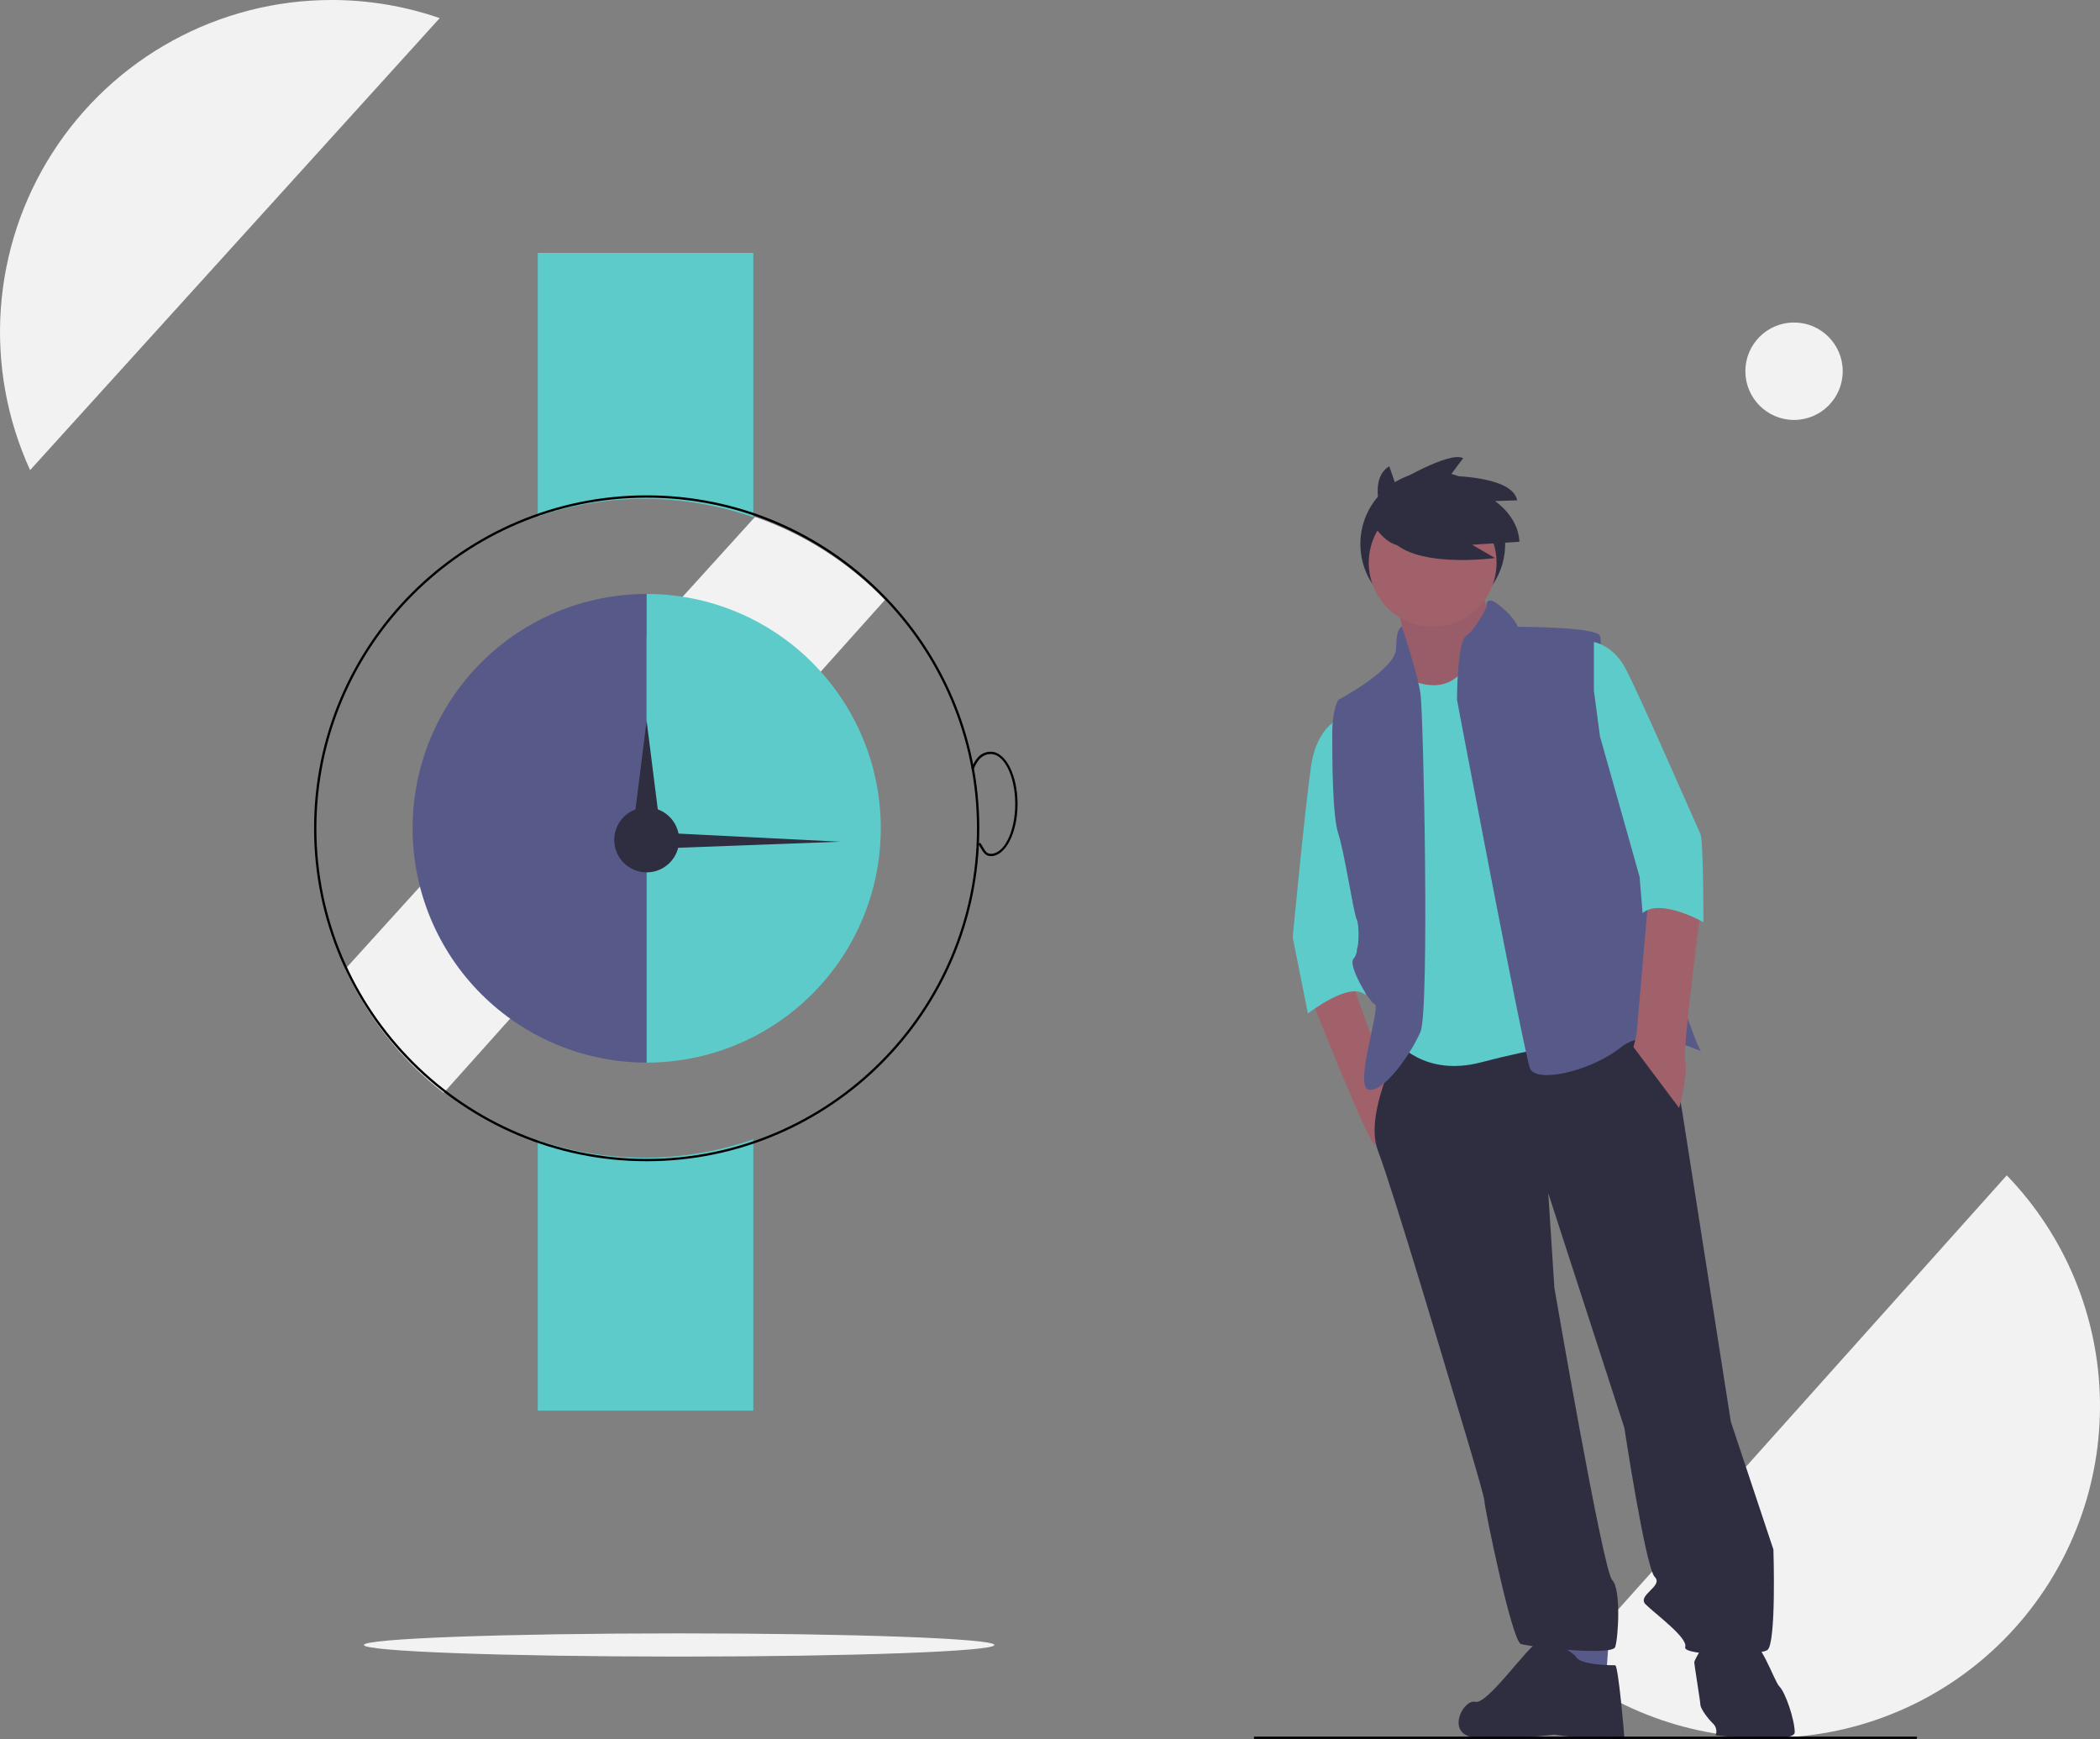<svg width="500" height="414" viewBox="0 0 500 414" fill="none" xmlns="http://www.w3.org/2000/svg">
<rect x="0" y="0" width="500" height="414" fill="#808080" stroke="none"/>
<g clip-path="url(#clip0)">
<path d="M372.749 397.163C388.523 409.397 408.342 415.195 428.216 413.39C448.09 411.585 466.543 402.311 479.86 387.435C493.176 372.56 500.367 353.188 499.986 333.218C499.604 313.249 491.677 294.166 477.802 279.812L372.749 397.163Z" fill="#F2F2F2"/>
<path d="M179.751 123.07L82.225 230.673C87.547 242.249 95.579 252.371 105.641 260.18L210.693 142.829C202.073 133.901 191.473 127.132 179.751 123.07Z" fill="#F2F2F2"/>
<path d="M179.36 123.126V60.206H128.035V122.932C144.691 117.297 162.747 117.366 179.36 123.126Z" fill="#5ECBCB"/>
<path d="M128.035 271.446V335.829H179.36V271.252C162.747 277.012 144.691 277.081 128.035 271.446Z" fill="#5ECBCB"/>
<path d="M153.974 276.452C110.306 276.452 74.779 240.895 74.779 197.189C74.779 153.484 110.306 117.927 153.974 117.927C197.641 117.927 233.168 153.484 233.168 197.189C233.168 240.895 197.641 276.452 153.974 276.452ZM153.974 118.479C110.61 118.479 75.331 153.788 75.331 197.189C75.331 240.59 110.61 275.899 153.974 275.899C197.337 275.899 232.616 240.59 232.616 197.189C232.616 153.788 197.337 118.479 153.974 118.479Z" fill="black"/>
<path d="M98.234 197.189C98.234 211.985 104.107 226.175 114.56 236.637C125.013 247.099 139.19 252.976 153.974 252.976V141.402C139.19 141.402 125.013 147.279 114.56 157.741C104.107 168.204 98.234 182.393 98.234 197.189Z" fill="#575A89"/>
<path d="M153.974 141.402V252.976C168.757 252.976 182.934 247.099 193.387 236.637C203.84 226.175 209.713 211.985 209.713 197.189C209.713 182.393 203.84 168.204 193.387 157.741C182.934 147.279 168.757 141.402 153.974 141.402Z" fill="#5ECBCB"/>
<path d="M153.973 207.684C158.241 207.684 161.7 204.222 161.7 199.951C161.7 195.68 158.241 192.218 153.973 192.218C149.706 192.218 146.247 195.68 146.247 199.951C146.247 204.222 149.706 207.684 153.973 207.684Z" fill="#2F2E41"/>
<path d="M153.96 171.592L155.885 186.876L157.81 202.16H153.96H150.11L152.035 186.876L153.96 171.592Z" fill="#2F2E41"/>
<path d="M200.041 200.385L174.924 201.325L149.808 202.265L149.822 200.069L149.836 197.873L174.938 199.129L200.041 200.385Z" fill="#2F2E41"/>
<path d="M235.927 203.817C234.649 203.817 234.134 202.939 233.48 201.826C233.317 201.548 233.14 201.247 232.935 200.929L233.4 200.63C233.609 200.955 233.79 201.263 233.956 201.546C234.607 202.655 234.965 203.265 235.927 203.265C239.122 203.265 241.722 197.937 241.722 191.389C241.722 184.841 239.122 179.514 235.927 179.514C234.082 179.514 232.8 180.653 231.768 183.208L231.256 183C232.384 180.207 233.825 178.961 235.927 178.961C239.426 178.961 242.274 184.536 242.274 191.389C242.274 198.242 239.426 203.817 235.927 203.817Z" fill="black"/>
<path d="M161.7 394.378C203.152 394.378 236.755 393.142 236.755 391.616C236.755 390.091 203.152 388.855 161.7 388.855C120.248 388.855 86.644 390.091 86.644 391.616C86.644 393.142 120.248 394.378 161.7 394.378Z" fill="#F2F2F2"/>
<path d="M427.152 99.975C433.553 99.975 438.742 94.782 438.742 88.376C438.742 81.97 433.553 76.777 427.152 76.777C420.752 76.777 415.563 81.97 415.563 88.376C415.563 94.782 420.752 99.975 427.152 99.975Z" fill="#F2F2F2"/>
<path d="M78.918 3.28342e-05C65.692 0.005 52.679 3.336 41.074 9.686C29.469 16.037 19.644 25.203 12.502 36.345C5.359 47.486 1.128 60.245 0.196 73.45C-0.735 86.655 1.663 99.882 7.17 111.918L104.696 4.314C96.403 1.45 87.691 -0.008 78.918 3.28342e-05Z" fill="#F2F2F2"/>
<path d="M341.135 146.757C350.656 146.757 358.374 139.032 358.374 129.503C358.374 119.974 350.656 112.249 341.135 112.249C331.614 112.249 323.896 119.974 323.896 129.503C323.896 139.032 331.614 146.757 341.135 146.757Z" fill="#2F2E41"/>
<path d="M312.132 237.667C312.132 237.667 325.896 272.469 327.345 272.469C328.794 272.469 330.967 259.418 330.967 259.418L322.274 234.767L312.132 237.667Z" fill="#A1616A"/>
<path d="M332.416 142.688C332.416 142.688 336.038 157.914 334.589 160.814C333.14 163.714 337.487 168.064 337.487 168.064H347.628L354.873 156.463L356.321 151.388C356.321 151.388 351.975 139.788 352.699 138.338C353.424 136.888 332.416 142.688 332.416 142.688Z" fill="#A1616A"/>
<path opacity="0.1" d="M332.416 142.688C332.416 142.688 336.038 157.914 334.589 160.814C333.14 163.714 337.487 168.064 337.487 168.064H347.628L354.873 156.463L356.321 151.388C356.321 151.388 351.975 139.788 352.699 138.338C353.424 136.888 332.416 142.688 332.416 142.688Z" fill="#494057"/>
<path d="M372.983 389.199V397.175L382.4 399.35L383.125 389.199H372.983Z" fill="#575A89"/>
<path d="M334.589 246.368C334.589 246.368 324.447 264.494 328.069 273.919C331.691 283.344 345.455 329.747 345.455 329.747C345.455 329.747 353.424 355.848 353.424 357.298C353.424 358.748 359.943 390.649 362.117 391.374C364.29 392.099 383.849 394.275 384.573 392.099C385.298 389.924 386.022 378.324 383.849 376.149C381.676 373.974 370.085 306.545 370.085 306.545L368.636 284.069L386.747 339.897C386.747 339.897 391.817 373.249 393.991 375.424C396.164 377.599 389.644 379.774 391.817 381.949C393.991 384.124 401.959 389.924 401.235 392.099C400.51 394.274 418.621 394.275 420.794 392.824C422.967 391.374 422.243 368.898 422.243 368.898L412.101 338.447L400.51 264.493C400.51 264.493 396.888 242.742 393.991 242.742C391.093 242.742 334.589 246.368 334.589 246.368Z" fill="#2F2E41"/>
<path d="M375.156 394.274C375.156 394.274 369.361 389.199 366.463 390.649C363.565 392.099 354.148 405.875 351.25 405.15C348.353 404.425 344.006 412.953 351.25 413.678C358.495 414.403 370.085 412.953 370.085 412.953C372.482 413.351 374.901 413.594 377.329 413.678C380.227 413.678 386.747 414.403 386.747 413.678C386.747 412.953 385.298 396.45 384.573 396.45C383.849 396.45 375.88 396.45 375.156 394.274Z" fill="#2F2E41"/>
<path d="M414.999 389.199C414.999 389.199 407.754 387.749 407.03 389.199C406.306 390.649 403.408 394.999 403.408 395.724C403.408 396.45 404.857 405.15 404.857 405.875C404.857 406.6 406.306 408.775 407.754 410.225C408.164 410.571 408.454 411.038 408.584 411.558C408.714 412.079 408.677 412.627 408.479 413.125C408.479 413.125 427.314 415.3 427.314 412.4C427.314 409.5 425.14 402.975 423.691 401.525C422.243 400.075 419.345 389.924 414.999 389.199Z" fill="#2F2E41"/>
<path d="M341.109 149.213C349.51 149.213 356.321 142.396 356.321 133.987C356.321 125.578 349.51 118.762 341.109 118.762C332.707 118.762 325.896 125.578 325.896 133.987C325.896 142.396 332.707 149.213 341.109 149.213Z" fill="#A1616A"/>
<path d="M335.313 161.539C335.313 161.539 344.006 166.614 349.077 158.639C354.148 150.663 370.085 174.589 370.085 174.589L374.431 248.543C374.431 248.543 366.463 249.268 352.699 252.893C338.935 256.518 332.416 247.818 332.416 247.818L331.691 205.766L333.14 186.19L330.967 170.239L332.416 160.814L335.313 161.539Z" fill="#5ECBCB"/>
<path d="M319.376 170.964C319.376 170.964 313.581 172.414 312.132 182.565C310.683 192.715 307.786 223.167 307.786 223.167L311.408 241.292C311.408 241.292 321.55 233.317 325.172 236.942L322.998 226.067L325.172 219.541L318.652 191.265L319.376 170.964Z" fill="#5ECBCB"/>
<path d="M333.784 149.213C333.784 149.213 332.416 149.213 332.416 154.288C332.416 159.364 318.652 166.614 318.652 166.614C318.652 166.614 317.203 168.789 317.203 174.589C317.203 180.39 317.203 194.165 318.652 198.515C320.101 202.866 322.274 217.366 322.998 218.816C323.723 220.266 323.723 226.792 322.274 228.242C320.825 229.692 325.896 238.392 327.345 239.117C328.794 239.842 322.274 258.693 325.896 259.418C329.518 260.143 336.038 250.718 338.211 245.643C340.384 240.567 338.935 170.239 338.211 165.164C337.487 160.089 333.784 149.213 333.784 149.213Z" fill="#575A89"/>
<path d="M353.966 144.547C353.966 144.547 353.424 141.238 357.046 144.138C360.668 147.038 361.392 149.213 361.392 149.213C361.392 149.213 380.227 149.213 380.951 151.388C381.676 153.563 380.52 172.074 380.52 172.074L390.039 207.499C390.039 207.499 403.408 248.543 404.857 249.993C406.306 251.443 393.266 243.468 386.022 249.268C378.778 255.068 365.739 257.968 364.29 254.343C362.841 250.718 346.904 166.614 346.904 166.614C346.904 166.614 346.904 152.838 349.077 151.388C351.251 149.938 353.966 144.547 353.966 144.547Z" fill="#575A89"/>
<path d="M392.542 213.016L389.644 246.368L388.92 249.268L399.786 263.768C399.786 263.768 401.959 255.793 401.235 252.893C400.51 249.993 404.857 217.366 404.857 217.366L392.542 213.016Z" fill="#A1616A"/>
<path d="M329.198 123.164C329.198 123.164 325.678 114.005 330.781 111.011L332.189 115.062C332.189 115.062 345.036 107.312 348.38 109.073L345.212 113.301C345.212 113.301 360.171 113.301 361.226 119.113L355.947 119.289C355.947 119.289 361.578 122.988 361.754 128.977L350.492 129.681L355.947 132.851C355.947 132.851 335.533 135.67 330.605 127.567L329.198 123.164Z" fill="#2F2E41"/>
<path d="M326.149 123.526C326.149 123.526 330.205 131.646 335.614 129.616C341.022 127.586 335.614 120.143 335.614 120.143L332.008 118.339L326.149 123.526Z" fill="#2F2E41"/>
<path d="M456.402 413.435H298.565V413.987H456.402V413.435Z" fill="black"/>
<path d="M379.502 152.838C379.502 152.838 383.849 153.563 386.747 158.639C389.644 163.714 404.132 197.065 404.857 198.515C405.581 199.965 405.581 219.541 405.581 219.541C405.581 219.541 395.44 213.741 391.093 217.366L390.369 208.666L380.951 175.314L379.502 164.439L379.502 152.838Z" fill="#5ECBCB"/>
</g>
<defs>
<clipPath id="clip0">
<rect width="500" height="414" fill="white"/>
</clipPath>
</defs>
</svg>
